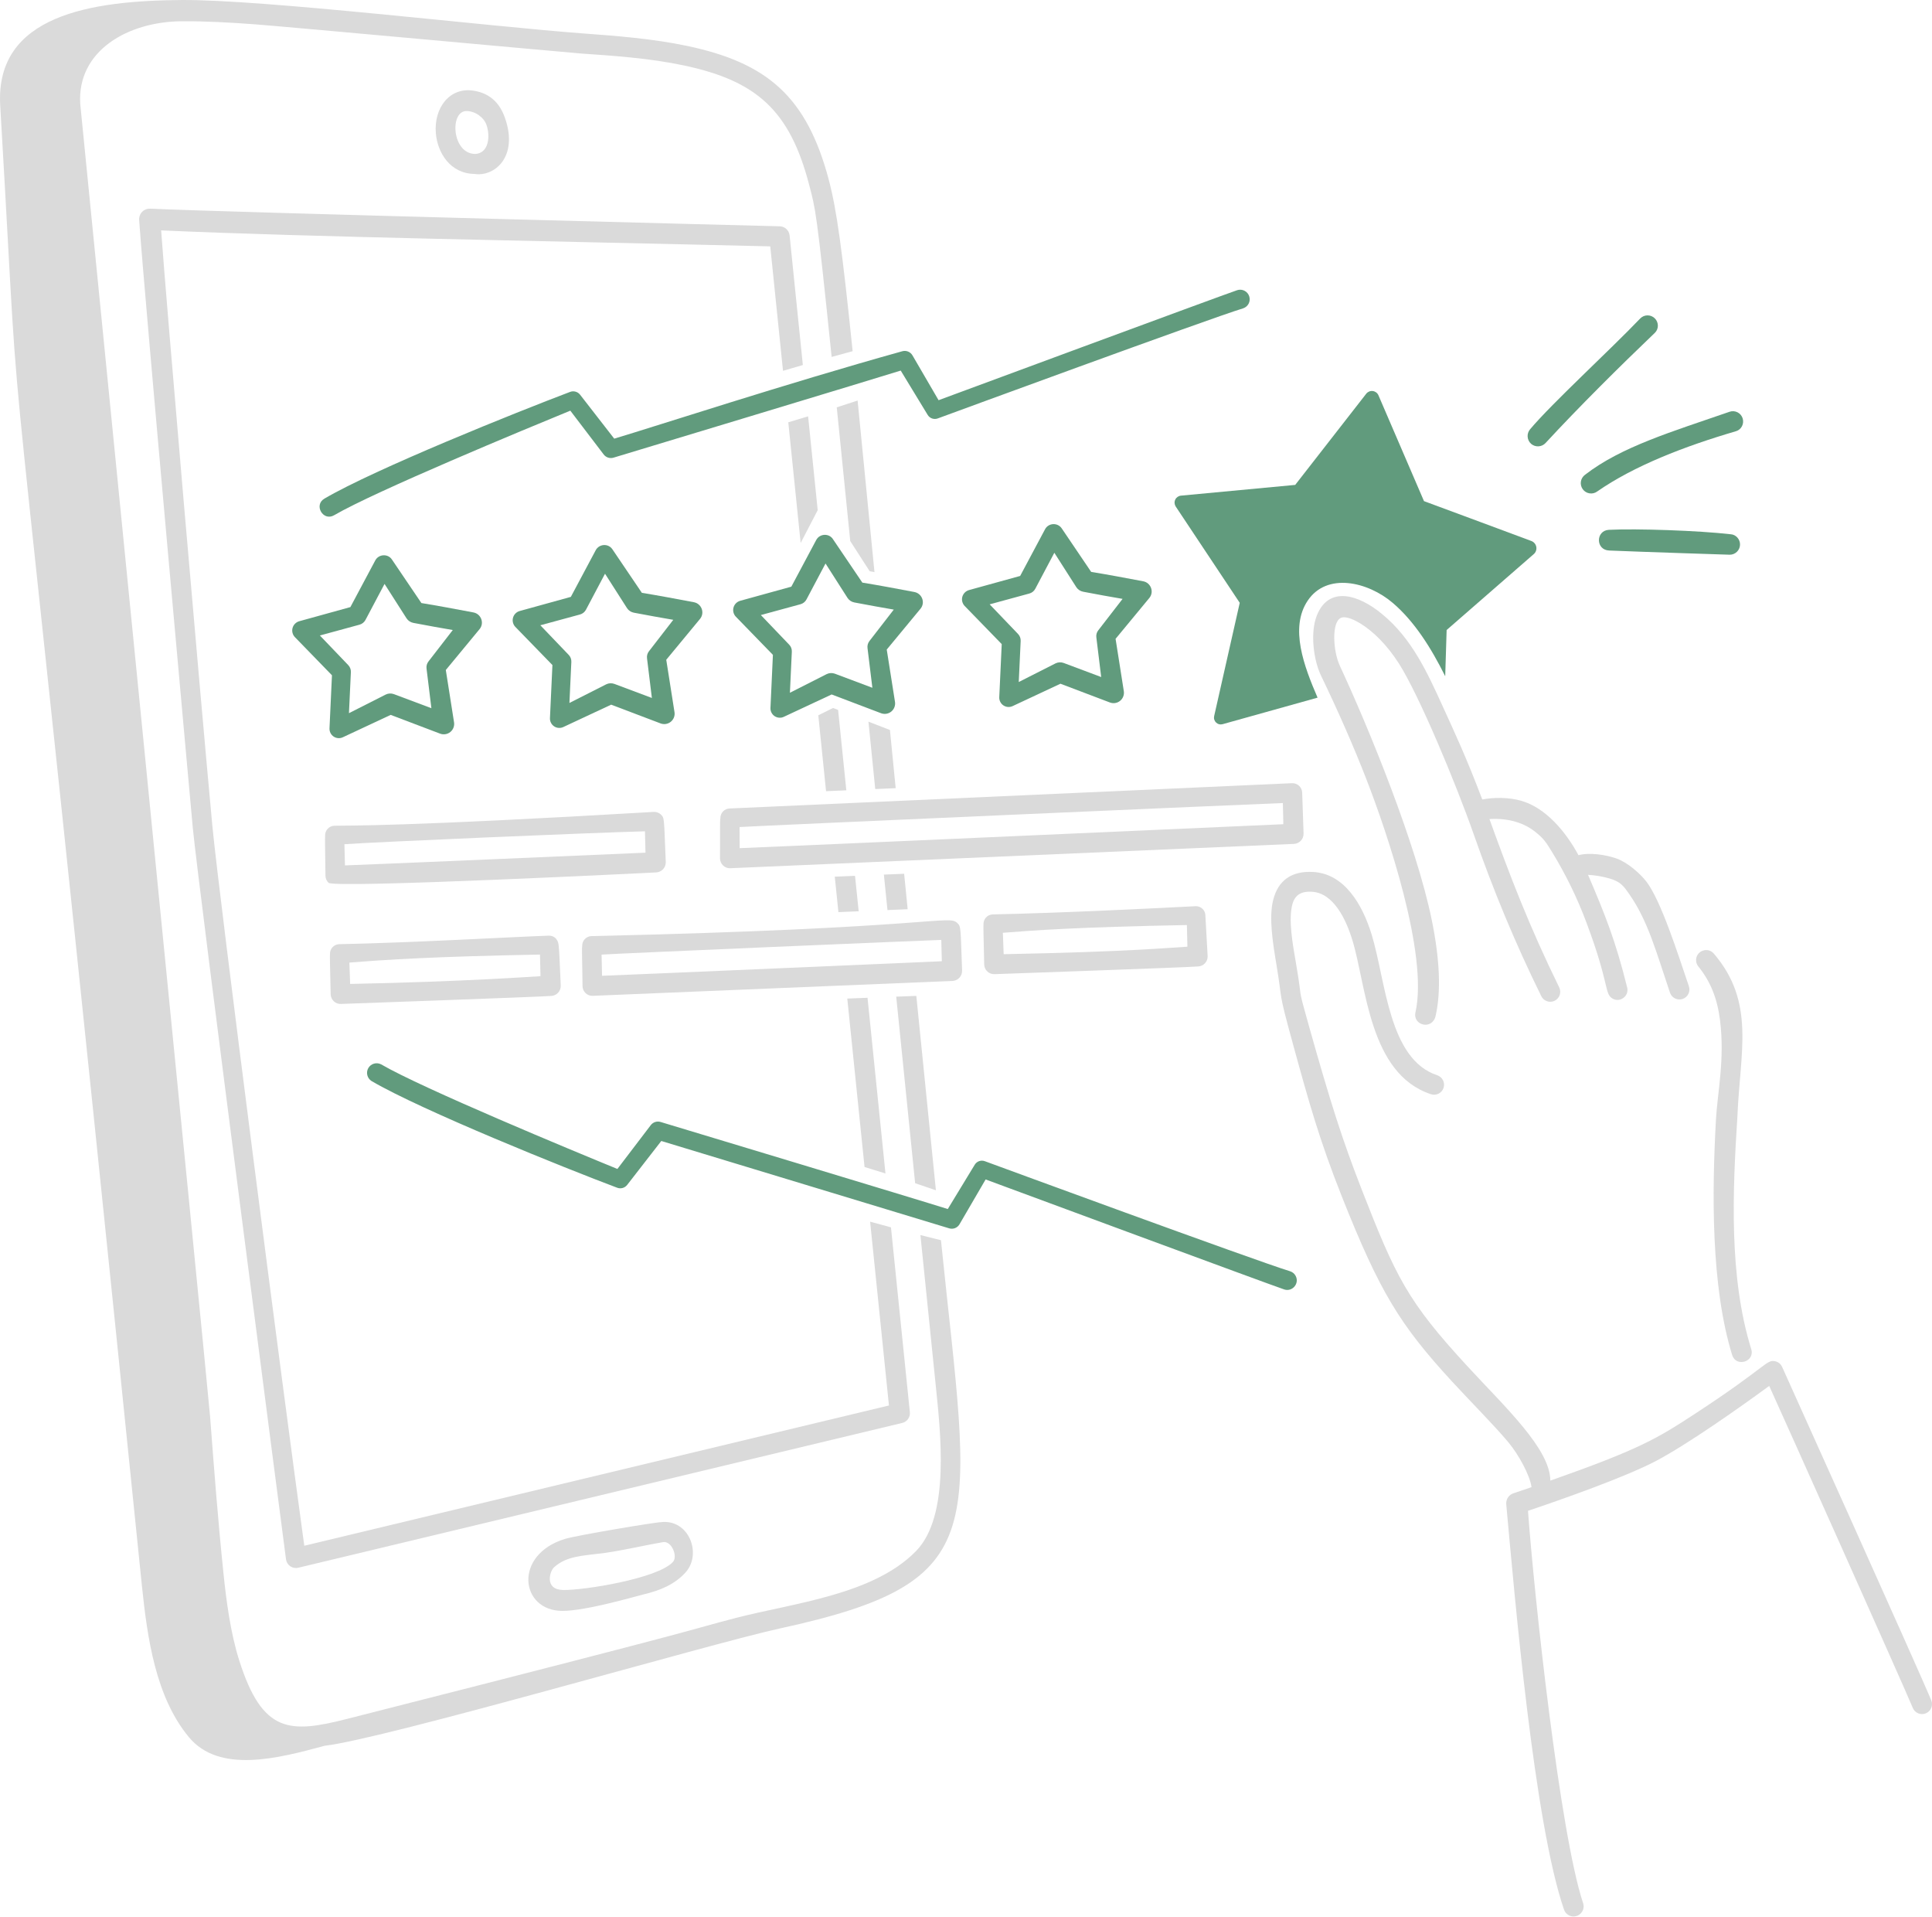<svg width="128" height="127" viewBox="0 0 128 127" fill="none" xmlns="http://www.w3.org/2000/svg">
<path d="M57.987 52.265L59.341 52.206L58.961 48.352L57.537 47.801L57.987 52.265Z" fill="#DADADA"/>
<path d="M58.797 60.28L60.135 60.224L59.902 57.875L58.559 57.931L58.797 60.279V60.28Z" fill="#DADADA"/>
<path d="M57.618 37.837L57.936 37.895L56.819 26.53C56.336 26.69 55.878 26.839 55.437 26.981L56.331 35.838L57.618 37.837Z" fill="#DADADA"/>
<path d="M59.377 66.017L60.63 78.372C61.062 78.518 61.519 78.674 62.006 78.841L60.709 65.965L59.378 66.016L59.377 66.017Z" fill="#DADADA"/>
<path d="M62.342 82.148C62.062 82.08 61.592 81.963 60.98 81.807L61.977 91.59C62.309 94.855 62.976 100.398 60.688 102.74C57.851 105.647 52.562 106.179 48.755 107.167C44.989 108.144 48.789 107.296 22.983 113.857C19.204 114.818 17.39 114.824 15.854 109.996C15.263 108.14 14.989 105.994 14.798 104.14C14.434 100.61 14.184 97.317 13.919 93.832C13.778 91.969 5.314 6.863 5.314 6.863C5.11 3.355 8.477 1.432 12.039 1.408C13.633 1.396 15.335 1.495 16.912 1.613C18.997 1.768 37.842 3.5 38.526 3.547C40.651 3.692 43.06 3.858 45.292 4.331C50.124 5.353 52.331 7.304 53.618 12.277C54.026 13.85 54.094 13.86 55.098 23.642C55.586 23.507 56.054 23.379 56.49 23.261C55.79 16.466 55.431 13.895 54.917 11.938C53.453 6.376 50.809 4.167 45.561 3.049C43.249 2.557 40.781 2.374 38.603 2.212C32.381 1.752 17.442 -0.04 12.029 0.001C6.047 0.042 -0.322 0.996 0.013 6.968C1.75 36.597 -0.566 7.098 9.403 105.05C9.763 108.508 10.31 112.405 12.514 115.063C14.529 117.492 18.421 116.473 21.503 115.635C25.496 115.182 47.093 108.858 51.663 107.865C65.978 104.752 64.303 101.368 62.341 82.149L62.342 82.148Z" fill="#DADADA"/>
<path d="M43.786 100.825C43.526 100.81 38.247 101.685 37.441 101.93C33.989 102.978 34.459 106.701 37.263 106.701C38.837 106.701 42.095 105.738 42.662 105.602C43.716 105.35 44.682 104.962 45.416 104.158C46.532 102.92 45.639 100.601 43.786 100.824V100.825ZM37.301 105.316C36.048 105.287 36.425 104.071 36.703 103.816C37.553 103.05 38.59 103.054 40.07 102.862C41.44 102.665 42.8 102.335 43.925 102.146C44.501 102.046 44.917 103.091 44.585 103.456C43.59 104.557 38.673 105.346 37.301 105.316V105.316Z" fill="#DADADA"/>
<path d="M31.424 11.519C32.728 11.735 34.377 10.418 33.451 7.797C33.097 6.794 32.442 6.184 31.394 6.009C29.793 5.742 28.738 7.151 28.875 8.818C28.982 10.114 29.824 11.492 31.424 11.52V11.519ZM30.902 7.355C31.504 7.355 32.084 7.803 32.239 8.295C32.483 9.021 32.391 10.143 31.494 10.197C29.933 10.197 29.779 7.355 30.902 7.355Z" fill="#DADADA"/>
<path d="M59.029 81.296C58.592 81.178 58.13 81.052 57.647 80.918L58.895 93.095L20.16 102.385C18.742 92.117 14.531 59.527 14.069 54.699C13.27 46.139 10.993 19.769 10.676 15.261C20.896 15.711 35.48 15.943 51.031 16.319L51.876 24.562C52.315 24.432 52.755 24.303 53.191 24.178L52.313 15.589C52.295 15.427 52.218 15.276 52.097 15.166C51.976 15.056 51.82 14.993 51.656 14.989C51.656 14.989 14.733 14.052 9.951 13.821C9.852 13.817 9.753 13.833 9.661 13.87C9.569 13.906 9.486 13.961 9.416 14.032C9.347 14.103 9.294 14.188 9.26 14.281C9.226 14.374 9.212 14.473 9.219 14.572C9.585 19.816 12.772 54.822 12.772 54.822C13.123 58.537 18.925 103.139 18.951 103.303C18.965 103.393 18.998 103.479 19.048 103.556C19.097 103.633 19.162 103.699 19.238 103.749C19.314 103.8 19.399 103.834 19.489 103.85C19.579 103.866 19.672 103.863 19.76 103.842L59.774 94.251C59.931 94.214 60.07 94.121 60.163 93.989C60.256 93.857 60.298 93.695 60.28 93.535L59.029 81.296L59.029 81.296Z" fill="#DADADA"/>
<path d="M55.547 60.416L56.889 60.36L56.648 58.011L55.306 58.067L55.547 60.416Z" fill="#DADADA"/>
<path d="M54.728 52.406L56.071 52.348L55.527 47.024L55.191 46.894L54.214 47.38L54.728 52.406Z" fill="#DADADA"/>
<path d="M56.135 66.142L57.278 77.298C57.726 77.433 58.184 77.575 58.665 77.728L57.476 66.09L56.135 66.142Z" fill="#DADADA"/>
<path d="M54.175 33.792L53.539 27.577C53.102 27.711 52.668 27.842 52.226 27.972L53.045 35.966L54.175 33.792Z" fill="#DADADA"/>
<path d="M31.367 40.566C30.04 40.317 29.114 40.14 27.918 39.944L25.965 37.059C25.704 36.663 25.091 36.695 24.865 37.116C24.865 37.116 23.86 39.006 23.214 40.212L19.828 41.148C19.722 41.177 19.625 41.234 19.547 41.312C19.469 41.389 19.413 41.486 19.383 41.593C19.354 41.699 19.353 41.811 19.38 41.918C19.407 42.025 19.462 42.123 19.538 42.202L21.993 44.728L21.83 48.244C21.826 48.352 21.848 48.458 21.897 48.554C21.946 48.65 22.018 48.731 22.108 48.791C22.198 48.85 22.301 48.885 22.408 48.892C22.515 48.899 22.622 48.879 22.719 48.832L25.884 47.352L29.159 48.595C29.271 48.637 29.392 48.649 29.51 48.63C29.628 48.611 29.739 48.562 29.833 48.487C29.926 48.413 29.998 48.315 30.042 48.203C30.086 48.092 30.1 47.971 30.083 47.853L29.536 44.379L31.778 41.666C32.104 41.259 31.868 40.66 31.367 40.566L31.367 40.566ZM28.582 46.909L26.096 45.977C26.009 45.945 25.916 45.931 25.823 45.935C25.731 45.94 25.64 45.963 25.556 46.004L23.119 47.239L23.247 44.517C23.25 44.433 23.237 44.348 23.207 44.269C23.178 44.19 23.132 44.118 23.074 44.057L21.193 42.093L23.819 41.377C23.903 41.354 23.982 41.314 24.05 41.259C24.118 41.205 24.174 41.137 24.215 41.06L25.477 38.677L26.935 40.958C27.038 41.116 27.205 41.224 27.389 41.259C28.345 41.437 29.195 41.598 29.998 41.731L28.39 43.809C28.338 43.875 28.299 43.95 28.276 44.032C28.254 44.113 28.248 44.198 28.259 44.281L28.581 46.909L28.582 46.909Z" fill="#619B7D"/>
<path d="M45.974 39.889C44.646 39.641 43.69 39.457 42.525 39.267L40.572 36.381C40.288 35.97 39.69 36.033 39.471 36.438L37.82 39.535L34.434 40.471C34.328 40.499 34.23 40.556 34.152 40.634C34.074 40.712 34.018 40.809 33.989 40.915C33.959 41.022 33.958 41.134 33.986 41.241C34.013 41.348 34.068 41.446 34.144 41.525L36.599 44.05L36.436 47.567C36.431 47.674 36.454 47.781 36.503 47.876C36.551 47.972 36.624 48.053 36.714 48.113C36.803 48.172 36.907 48.207 37.014 48.214C37.121 48.222 37.228 48.201 37.325 48.155L40.49 46.675L43.765 47.917C43.877 47.959 43.998 47.972 44.116 47.953C44.234 47.934 44.345 47.885 44.439 47.81C44.532 47.735 44.604 47.637 44.648 47.526C44.692 47.415 44.706 47.294 44.688 47.175L44.141 43.701L46.383 40.989C46.709 40.583 46.474 39.983 45.972 39.889L45.974 39.889ZM43.189 46.231L40.703 45.299C40.615 45.268 40.523 45.254 40.43 45.258C40.337 45.263 40.246 45.286 40.163 45.327L37.726 46.562L37.853 43.84C37.857 43.756 37.843 43.671 37.814 43.592C37.784 43.513 37.739 43.441 37.68 43.38L35.799 41.416L38.426 40.702C38.51 40.679 38.589 40.639 38.657 40.584C38.725 40.529 38.782 40.461 38.823 40.384L40.084 38.001L41.542 40.282C41.646 40.441 41.813 40.549 41.996 40.583C42.944 40.76 43.783 40.918 44.606 41.055L42.998 43.133C42.946 43.198 42.907 43.274 42.884 43.355C42.862 43.436 42.856 43.521 42.867 43.605L43.189 46.232V46.231Z" fill="#619B7D"/>
<path d="M60.582 39.213C59.246 38.962 58.332 38.786 57.133 38.591L55.18 35.705C54.92 35.309 54.307 35.341 54.08 35.762C54.08 35.762 53.075 37.651 52.428 38.859L49.043 39.794C48.936 39.824 48.839 39.88 48.761 39.958C48.683 40.036 48.626 40.133 48.597 40.239C48.568 40.346 48.567 40.458 48.594 40.565C48.621 40.672 48.676 40.77 48.753 40.849L51.207 43.375L51.045 46.891C51.04 46.998 51.063 47.105 51.112 47.201C51.16 47.296 51.233 47.378 51.322 47.437C51.412 47.496 51.515 47.531 51.622 47.538C51.729 47.546 51.837 47.526 51.933 47.479L55.098 45.999L58.373 47.242C58.485 47.284 58.606 47.296 58.724 47.277C58.842 47.258 58.953 47.209 59.046 47.134C59.139 47.059 59.212 46.961 59.255 46.85C59.299 46.739 59.314 46.618 59.297 46.5L58.749 43.025L60.991 40.314C61.319 39.905 61.08 39.307 60.58 39.213H60.582V39.213ZM57.797 45.556L55.311 44.623C55.224 44.591 55.131 44.577 55.038 44.582C54.946 44.586 54.855 44.61 54.771 44.65L52.334 45.886L52.461 43.163C52.465 43.079 52.452 42.995 52.422 42.916C52.392 42.836 52.347 42.764 52.288 42.703L50.408 40.739L53.034 40.023C53.118 40 53.197 39.96 53.265 39.906C53.334 39.851 53.39 39.783 53.431 39.706L54.693 37.324L56.151 39.605C56.254 39.763 56.421 39.871 56.605 39.905C57.564 40.084 58.406 40.243 59.215 40.378L57.606 42.455C57.554 42.521 57.515 42.597 57.493 42.678C57.47 42.759 57.464 42.844 57.475 42.927L57.797 45.556Z" fill="#619B7D"/>
<path d="M75.742 38.503C74.448 38.26 73.438 38.066 72.293 37.881L70.34 34.995C70.068 34.599 69.466 34.632 69.24 35.051L67.588 38.149L64.202 39.084C64.096 39.114 63.999 39.17 63.921 39.248C63.843 39.326 63.787 39.423 63.757 39.529C63.728 39.635 63.727 39.747 63.754 39.854C63.782 39.961 63.836 40.059 63.913 40.139L66.367 42.664L66.204 46.181C66.199 46.288 66.222 46.394 66.271 46.49C66.32 46.586 66.392 46.667 66.482 46.726C66.572 46.785 66.675 46.82 66.782 46.828C66.889 46.835 66.996 46.814 67.093 46.768L70.258 45.288L73.533 46.53C73.645 46.573 73.766 46.585 73.884 46.566C74.002 46.548 74.114 46.498 74.207 46.423C74.3 46.349 74.372 46.251 74.416 46.139C74.46 46.028 74.474 45.907 74.457 45.789L73.91 42.314L76.152 39.602C76.479 39.193 76.24 38.596 75.741 38.502H75.742V38.503ZM72.957 44.845L70.472 43.913C70.385 43.88 70.292 43.866 70.199 43.871C70.106 43.876 70.015 43.899 69.931 43.94L67.495 45.175L67.622 42.453C67.626 42.369 67.612 42.285 67.583 42.206C67.553 42.127 67.507 42.054 67.449 41.993L65.568 40.03L68.194 39.314C68.278 39.292 68.357 39.252 68.426 39.197C68.494 39.143 68.55 39.075 68.591 38.997L69.853 36.614L71.311 38.896C71.414 39.054 71.581 39.161 71.765 39.195C72.722 39.375 73.571 39.535 74.374 39.668L72.767 41.746C72.714 41.812 72.675 41.887 72.653 41.968C72.63 42.05 72.624 42.135 72.636 42.218L72.957 44.845Z" fill="#619B7D"/>
<path fill-rule="evenodd" clip-rule="evenodd" d="M86.633 39.793C87.894 37.9 90.614 38.515 92.283 39.942C93.7 41.154 94.805 42.894 95.749 44.792L95.843 41.731L101.618 36.7C101.685 36.642 101.735 36.567 101.764 36.483C101.793 36.399 101.799 36.309 101.783 36.221C101.766 36.134 101.728 36.053 101.671 35.985C101.614 35.917 101.54 35.865 101.457 35.834C101.457 35.834 94.875 33.384 94.343 33.193L91.323 26.177C91.29 26.103 91.238 26.038 91.173 25.99C91.107 25.942 91.031 25.911 90.95 25.901C90.869 25.89 90.787 25.901 90.711 25.932C90.636 25.963 90.57 26.012 90.519 26.076L85.811 32.118L78.24 32.83C78.16 32.837 78.083 32.866 78.017 32.912C77.951 32.958 77.898 33.02 77.864 33.093C77.829 33.165 77.813 33.246 77.819 33.326C77.825 33.407 77.851 33.484 77.895 33.551L82.136 39.929L80.44 47.436C80.423 47.512 80.426 47.592 80.449 47.666C80.472 47.741 80.514 47.808 80.571 47.862C80.628 47.915 80.697 47.953 80.773 47.971C80.849 47.99 80.929 47.988 81.004 47.967L87.292 46.21C86.397 44.133 85.432 41.596 86.633 39.793Z" fill="#619B7D"/>
<path d="M80.009 63.324L79.858 60.619C79.855 60.537 79.836 60.456 79.801 60.382C79.767 60.308 79.718 60.241 79.657 60.186C79.597 60.13 79.526 60.088 79.449 60.06C79.372 60.032 79.29 60.02 79.209 60.024C76.252 60.176 70.418 60.468 65.758 60.568C65.592 60.576 65.436 60.65 65.324 60.772C65.212 60.895 65.153 61.056 65.159 61.222C65.145 61.426 65.165 62.017 65.206 63.888C65.209 63.975 65.228 64.061 65.264 64.14C65.3 64.219 65.352 64.291 65.415 64.35C65.479 64.409 65.554 64.455 65.635 64.485C65.717 64.515 65.804 64.528 65.891 64.525C65.916 64.523 78.672 64.078 79.347 64.016C79.437 64.016 79.525 63.997 79.608 63.962C79.69 63.927 79.764 63.876 79.826 63.811C79.888 63.746 79.936 63.67 79.967 63.586C79.999 63.502 80.013 63.413 80.009 63.324H80.009V63.324ZM66.495 63.202L66.443 61.785C68.437 61.627 71.325 61.409 78.635 61.272L78.669 62.706C77.698 62.75 75.109 63.036 66.495 63.203V63.202Z" fill="#DADADA"/>
<path d="M44.108 57.096C43.985 54.194 44.035 54.181 43.778 53.945C43.716 53.888 43.644 53.844 43.565 53.816C43.486 53.787 43.401 53.774 43.318 53.778C26.601 54.761 23.095 54.673 22.139 54.695C21.974 54.704 21.819 54.776 21.707 54.898C21.595 55.019 21.535 55.179 21.54 55.344C21.525 55.548 21.539 56.138 21.563 58.01C21.565 58.097 21.584 58.183 21.619 58.263C21.654 58.343 21.705 58.414 21.768 58.474C22.171 58.857 43.473 57.786 43.473 57.786C43.648 57.778 43.813 57.701 43.932 57.572C44.051 57.443 44.114 57.272 44.108 57.096ZM22.854 57.323L22.819 55.918C24.978 55.764 39.102 55.16 42.73 55.063L42.765 56.479C42.644 56.483 24.295 57.278 22.854 57.322V57.323Z" fill="#DADADA"/>
<path d="M86.365 55.215L86.273 52.504C86.27 52.418 86.251 52.333 86.215 52.255C86.18 52.177 86.129 52.106 86.066 52.048C86.003 51.989 85.929 51.944 85.848 51.915C85.767 51.885 85.681 51.872 85.596 51.876L48.331 53.552C48.168 53.559 48.013 53.629 47.901 53.748C47.788 53.866 47.726 54.024 47.727 54.188C47.688 54.446 47.715 55.116 47.702 56.855C47.702 57.236 48.035 57.533 48.385 57.508C48.478 57.503 85.73 55.897 85.73 55.897C85.904 55.888 86.068 55.812 86.186 55.685C86.305 55.557 86.368 55.389 86.364 55.215H86.365ZM49.004 56.18L48.998 54.781C50.657 54.678 83.345 53.248 84.993 53.191L85.025 54.593C84.716 54.605 51.481 56.087 49.004 56.18Z" fill="#DADADA"/>
<path d="M37.151 65.277C37.076 63.618 37.053 62.905 37.004 62.557C36.947 62.157 36.658 61.964 36.35 61.975C34.049 62.054 27.358 62.441 22.462 62.54C22.295 62.548 22.139 62.622 22.027 62.744C21.915 62.867 21.855 63.029 21.862 63.195C21.848 63.399 21.868 63.99 21.907 65.861C21.91 65.948 21.93 66.033 21.966 66.113C22.002 66.192 22.053 66.264 22.117 66.323C22.18 66.382 22.255 66.428 22.337 66.459C22.419 66.489 22.506 66.502 22.593 66.498C22.619 66.497 35.807 66.029 36.488 65.969C36.857 65.969 37.167 65.663 37.15 65.277H37.151ZM23.198 65.174L23.147 63.759C25.622 63.563 28.666 63.363 35.775 63.227L35.809 64.659C35.613 64.666 30.799 65.022 23.198 65.173V65.174Z" fill="#DADADA"/>
<path d="M63.742 64.288C63.634 61.398 63.676 61.374 63.417 61.132C62.806 60.572 61.923 61.489 39.178 62.005C39.012 62.012 38.856 62.083 38.743 62.204C38.63 62.325 38.569 62.485 38.573 62.65C38.538 62.911 38.577 63.58 38.594 65.317C38.596 65.405 38.614 65.491 38.649 65.571C38.685 65.651 38.736 65.724 38.799 65.784C38.863 65.844 38.938 65.89 39.02 65.921C39.102 65.951 39.19 65.965 39.277 65.96L63.106 64.974C63.281 64.966 63.446 64.89 63.565 64.761C63.684 64.633 63.747 64.463 63.742 64.288ZM39.887 64.633L39.856 63.23C40.926 63.155 61.274 62.288 62.362 62.257L62.399 63.669C62.243 63.675 41.207 64.591 39.887 64.633Z" fill="#DADADA"/>
<path d="M82.766 19.631C82.741 19.551 82.7 19.477 82.647 19.414C82.593 19.35 82.527 19.298 82.453 19.26C82.379 19.221 82.298 19.198 82.215 19.191C82.132 19.184 82.049 19.194 81.969 19.22C80.987 19.547 62.183 26.508 62.183 26.508L60.45 23.533C60.382 23.419 60.279 23.331 60.155 23.283C60.032 23.235 59.896 23.23 59.77 23.268C51.97 25.443 43.534 28.209 40.694 29.055L38.434 26.146C38.358 26.047 38.251 25.975 38.131 25.942C38.01 25.908 37.882 25.914 37.765 25.96C34.282 27.277 24.823 31.072 21.492 33.028C20.767 33.453 21.41 34.552 22.136 34.128C24.855 32.541 34.877 28.393 37.785 27.201L39.999 30.107C40.073 30.203 40.175 30.274 40.291 30.311C40.407 30.348 40.531 30.349 40.647 30.314C40.668 30.308 58.611 24.887 59.675 24.546L61.458 27.477C61.525 27.591 61.63 27.677 61.755 27.72C61.88 27.762 62.016 27.76 62.139 27.712C62.2 27.688 80.146 21.094 82.355 20.425C82.434 20.4 82.508 20.359 82.571 20.306C82.635 20.252 82.687 20.187 82.726 20.113C82.764 20.039 82.787 19.959 82.794 19.876C82.801 19.793 82.791 19.71 82.766 19.631Z" fill="#619B7D"/>
<path d="M85.843 84.516C85.805 84.442 85.753 84.376 85.689 84.323C85.625 84.269 85.551 84.229 85.471 84.204C83.26 83.534 65.318 76.941 65.254 76.916C65.132 76.869 64.997 76.867 64.873 76.909C64.749 76.952 64.644 77.037 64.577 77.15L62.793 80.083C61.199 79.573 43.786 74.321 43.764 74.315C43.648 74.28 43.523 74.281 43.408 74.318C43.292 74.356 43.191 74.427 43.117 74.523L40.904 77.428C37.986 76.233 27.973 72.087 25.255 70.502C25.109 70.424 24.939 70.406 24.781 70.451C24.622 70.496 24.488 70.6 24.404 70.742C24.321 70.884 24.296 71.053 24.335 71.213C24.373 71.374 24.472 71.513 24.611 71.602C27.917 73.544 37.548 77.418 40.882 78.669C40.998 78.715 41.127 78.722 41.248 78.689C41.368 78.655 41.475 78.584 41.552 78.485L43.812 75.575C44.423 75.757 62.839 81.348 62.885 81.361C63.012 81.4 63.149 81.395 63.273 81.347C63.397 81.298 63.501 81.21 63.568 81.095L65.3 78.123C66.74 78.655 84.105 85.083 85.089 85.411C85.621 85.582 86.103 85.018 85.843 84.517L85.843 84.516Z" fill="#619B7D"/>
<path d="M109.636 21.088C109.572 21.024 109.496 20.973 109.412 20.939C109.329 20.905 109.239 20.888 109.148 20.889C109.058 20.89 108.968 20.909 108.885 20.945C108.802 20.982 108.728 21.034 108.665 21.099C106.671 23.185 102.818 26.714 101.374 28.432C101.256 28.569 101.197 28.748 101.21 28.929C101.222 29.11 101.305 29.278 101.441 29.399C101.578 29.516 101.754 29.575 101.934 29.564C102.113 29.552 102.281 29.472 102.402 29.339C104.588 26.972 107.339 24.242 109.637 22.048C109.908 21.789 109.902 21.352 109.637 21.088H109.636Z" fill="#619B7D"/>
<path d="M115.455 27.709C115.427 27.623 115.383 27.543 115.324 27.474C115.265 27.405 115.193 27.349 115.113 27.309C115.032 27.268 114.944 27.244 114.853 27.238C114.763 27.232 114.673 27.244 114.587 27.274C110.81 28.583 107.418 29.582 105.009 31.45C104.937 31.503 104.876 31.57 104.829 31.647C104.782 31.724 104.751 31.809 104.738 31.898C104.724 31.987 104.728 32.078 104.75 32.165C104.771 32.252 104.81 32.335 104.863 32.407C104.916 32.48 104.983 32.541 105.06 32.587C105.137 32.634 105.223 32.665 105.311 32.678C105.4 32.692 105.491 32.688 105.578 32.667C105.666 32.645 105.748 32.607 105.82 32.553C108.263 30.856 111.576 29.569 115.014 28.562C115.373 28.457 115.568 28.066 115.454 27.708L115.455 27.709Z" fill="#619B7D"/>
<path d="M114.657 35.387C112.558 35.144 108.421 35.001 106.595 35.094C105.714 35.139 105.702 36.436 106.62 36.465C108.85 36.559 114.592 36.743 114.602 36.743C114.963 36.743 115.264 36.458 115.281 36.093C115.297 35.72 115.006 35.402 114.657 35.387Z" fill="#619B7D"/>
<path d="M127.951 112.626C127.271 110.952 118.096 90.597 118.064 90.526C118.022 90.439 117.962 90.361 117.888 90.299C117.813 90.238 117.726 90.194 117.632 90.17C117.027 90.02 117.109 90.497 112.354 93.607C109.812 95.271 108.662 95.98 102.714 98.072C102.701 95.976 99.758 93.245 97.244 90.521C93.247 86.192 92.484 84.605 90.192 78.726C88.917 75.45 88.141 73.004 86.716 67.944C85.904 65.055 86.333 66.513 85.866 63.826C85.628 62.462 85.359 60.917 85.618 59.92C85.781 59.292 86.183 59.028 86.906 59.066C88.355 59.139 89.184 60.909 89.604 62.29C90.524 65.298 90.699 71.118 94.796 72.475C94.879 72.504 94.966 72.515 95.053 72.51C95.141 72.504 95.226 72.481 95.305 72.443C95.383 72.404 95.453 72.35 95.511 72.284C95.568 72.218 95.612 72.141 95.639 72.058C95.667 71.975 95.678 71.887 95.671 71.8C95.665 71.713 95.641 71.627 95.601 71.549C95.561 71.471 95.507 71.402 95.44 71.345C95.373 71.289 95.296 71.246 95.212 71.219C91.99 70.147 91.815 64.971 90.875 61.9C90.26 59.9 89.067 57.853 86.969 57.755C85.571 57.687 84.687 58.307 84.356 59.594C84.049 60.781 84.331 62.478 84.581 63.976C85.001 66.51 84.644 65.43 85.638 69.07C86.721 73.023 87.419 75.519 88.894 79.236C91.412 85.58 92.727 87.725 96.189 91.493C97.45 92.865 98.944 94.353 99.928 95.526C100.597 96.323 101.365 97.716 101.467 98.505C100.751 98.751 100.285 98.904 100.275 98.909C100.123 98.957 99.993 99.056 99.905 99.189C99.818 99.322 99.778 99.481 99.793 99.64C100.355 105.8 101.633 120.711 103.62 126.487C103.648 126.57 103.692 126.647 103.75 126.713C103.807 126.779 103.878 126.833 103.957 126.871C104.485 127.132 105.073 126.625 104.885 126.061C103.345 121.442 101.638 105.66 101.234 100.072C103.435 99.331 107.663 97.847 109.715 96.77C111.847 95.641 115.278 93.218 117.215 91.799C118.058 93.647 126.217 111.875 126.726 113.124C126.792 113.286 126.92 113.416 127.082 113.484C127.244 113.552 127.426 113.553 127.589 113.487C127.751 113.421 127.881 113.293 127.949 113.131C128.017 112.97 128.018 112.788 127.952 112.625L127.951 112.626Z" fill="#DADADA"/>
<path d="M111.893 65.325C111.18 63.23 110.057 59.684 109.087 58.407C108.675 57.867 107.816 57.109 107.077 56.856C106.387 56.62 105.325 56.447 104.577 56.645C103.762 55.129 102.435 53.51 100.778 53.039C99.943 52.8 98.951 52.811 98.205 52.955C97.134 50.13 96.372 48.518 95.59 46.799C94.551 44.516 93.534 42.294 91.584 40.687C89.951 39.33 88.027 38.821 87.248 40.757C86.791 41.898 87.024 43.697 87.503 44.712C88.711 47.226 89.703 49.492 90.537 51.64C91.909 55.173 94.641 63.218 93.779 67.046C93.58 67.928 94.889 68.249 95.111 67.298C95.479 65.705 95.395 63.567 94.859 60.943C93.837 55.934 90.723 48.308 88.773 44.111C88.314 43.138 88.208 41.195 88.843 40.924C89.198 40.774 89.832 41.112 90.156 41.315C90.937 41.798 91.864 42.667 92.689 43.962C94.009 46.031 96.458 51.889 97.651 55.299C98.936 58.964 100.351 62.4 102.115 65.984C102.153 66.062 102.206 66.131 102.271 66.189C102.336 66.246 102.412 66.29 102.494 66.318C102.576 66.347 102.663 66.358 102.75 66.353C102.836 66.347 102.921 66.325 102.999 66.287C103.077 66.249 103.147 66.195 103.204 66.13C103.262 66.065 103.306 65.99 103.334 65.907C103.362 65.825 103.374 65.739 103.368 65.652C103.363 65.565 103.34 65.481 103.302 65.403C101.313 61.339 100.073 58.107 98.68 54.253C99.986 54.169 101.01 54.536 101.716 55.099C102.276 55.542 102.435 55.792 102.846 56.466C103.749 57.943 104.508 59.503 105.112 61.126C106.64 65.191 106.287 65.811 106.821 66.135C107.323 66.438 107.946 65.98 107.805 65.41C107.036 62.308 106.346 60.597 105.212 57.945C105.703 57.974 106.189 58.058 106.661 58.196C107.372 58.408 107.569 58.685 107.97 59.265C109.186 61.02 109.729 63.053 110.641 65.754C110.698 65.919 110.818 66.056 110.975 66.133C111.132 66.21 111.314 66.223 111.48 66.167C111.646 66.11 111.783 65.99 111.86 65.832C111.938 65.675 111.95 65.493 111.893 65.327L111.893 65.325Z" fill="#DADADA"/>
<path d="M116.024 89.361C114.542 84.585 114.787 78.957 115.107 73.966C115.279 69.664 116.315 66.403 113.548 63.167C113.168 62.715 112.427 62.948 112.372 63.537C112.364 63.624 112.373 63.711 112.399 63.795C112.425 63.878 112.467 63.955 112.523 64.022C113.321 65.001 113.777 66.135 113.958 67.59C114.279 70.189 113.787 72.349 113.686 74.168C113.42 78.959 113.35 85.188 114.76 89.752C115.021 90.589 116.283 90.198 116.023 89.361L116.024 89.361Z" fill="#DADADA"/>
</svg>
